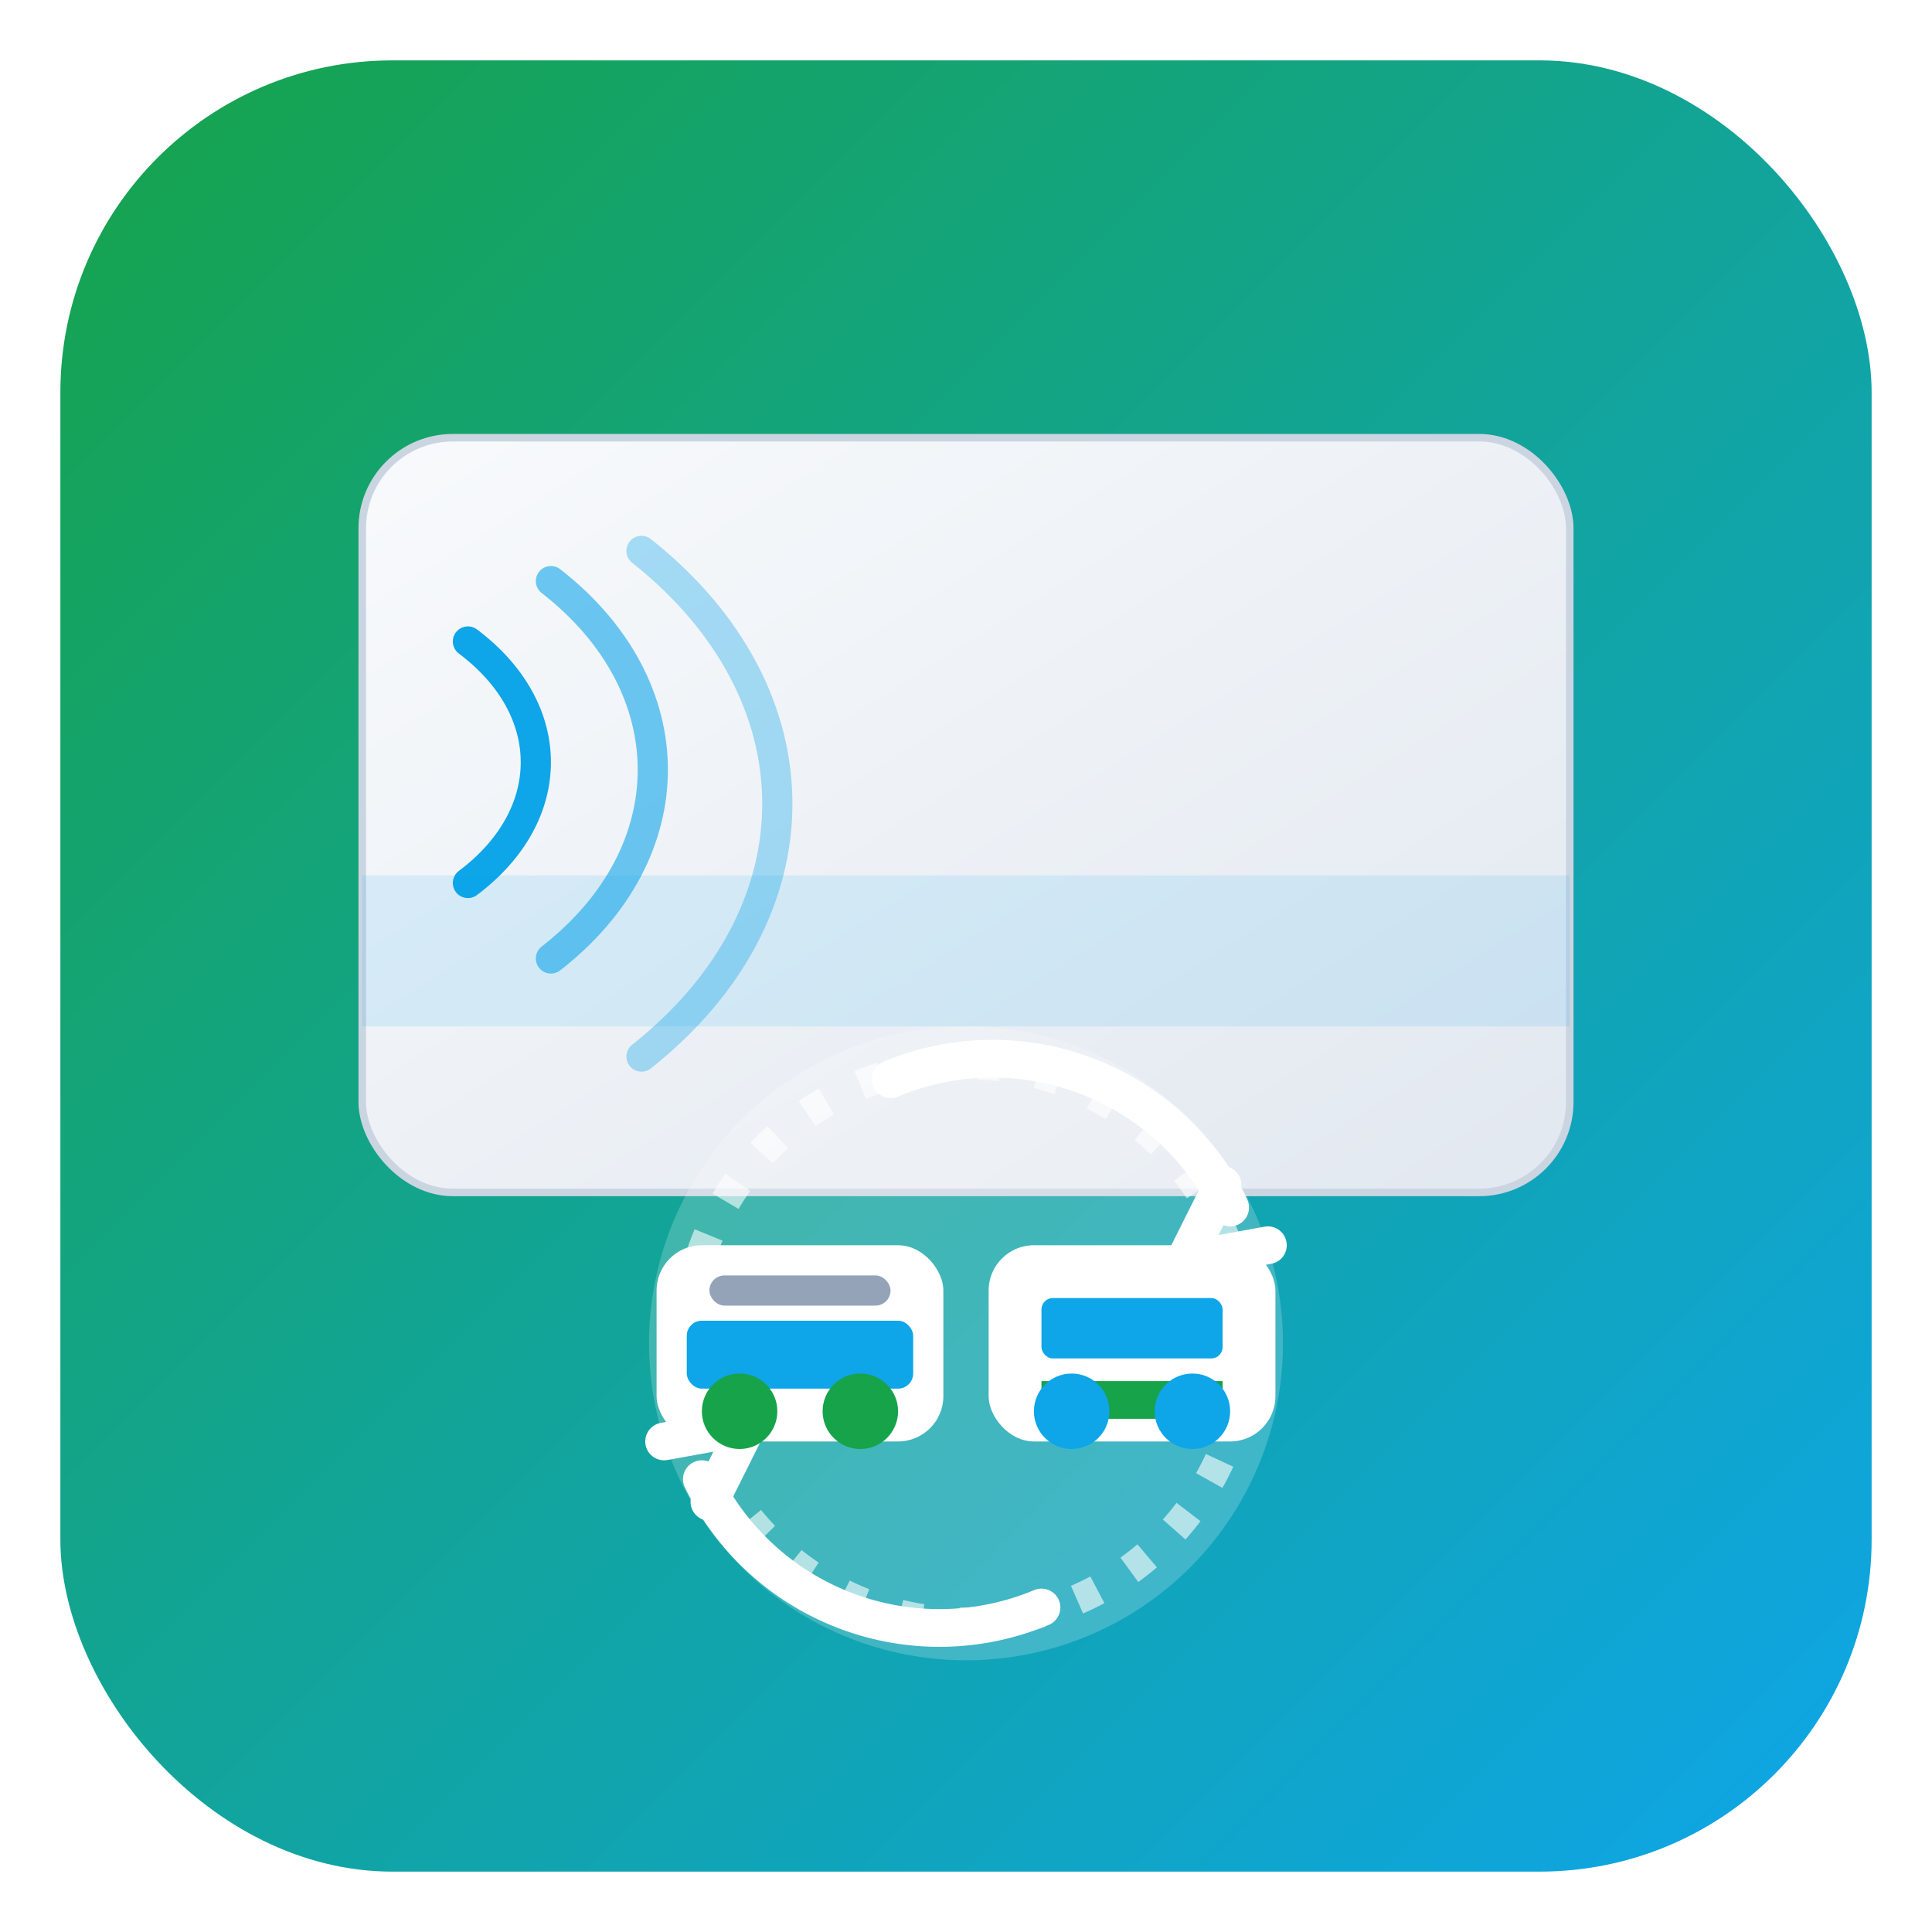 <?xml version="1.0" encoding="UTF-8" standalone="no"?>
<svg xmlns="http://www.w3.org/2000/svg" width="512" height="512" viewBox="0 0 512 512">
  <!-- Background: rounded square -->
  <defs>
    <linearGradient id="bg" x1="0" y1="0" x2="1" y2="1">
      <stop offset="0%" stop-color="#16a34a"/>
      <stop offset="100%" stop-color="#0ea5e9"/>
    </linearGradient>
    <linearGradient id="card" x1="0" y1="0" x2="1" y2="1">
      <stop offset="0%" stop-color="#f8fafc"/>
      <stop offset="100%" stop-color="#e2e8f0"/>
    </linearGradient>
    <filter id="softShadow" x="-20%" y="-20%" width="140%" height="140%">
      <feDropShadow dx="0" dy="6" stdDeviation="10" flood-color="#0f172a" flood-opacity="0.25"/>
    </filter>
  </defs>

  <rect x="16" y="16" width="480" height="480" rx="88" ry="88" fill="url(#bg)"/>
  
  <!-- Card shape -->
  <g filter="url(#softShadow)">
    <rect x="96" y="116" width="320" height="200" rx="24" ry="24" fill="url(#card)" stroke="#cbd5e1" stroke-width="2"/>
    <!-- Contactless waves -->
    <g transform="translate(124,146)" fill="none" stroke="#0ea5e9" stroke-width="8" stroke-linecap="round">
      <path d="M0,24 c24,18 24,46 0,64"/>
      <path d="M22,8 c36,28 36,72 0,100" opacity="0.6"/>
      <path d="M46,0 c48,38 48,96 0,134" opacity="0.35"/>
    </g>
    <!-- "BUS CARD" stripe -->
    <rect x="96" y="232" width="320" height="40" fill="#0ea5e9" opacity="0.12"/>
  </g>

  <!-- Transfer ring with arrows -->
  <g transform="translate(256,356)">
    <circle r="84" fill="#ffffff" opacity="0.2"/>
    <circle r="74" fill="none" stroke="#ffffff" stroke-width="8" opacity="0.6" stroke-dasharray="6 10"/>
    <!-- Arrows -->
    <g fill="none" stroke="#ffffff" stroke-width="10" stroke-linecap="round" stroke-linejoin="round">
      <path d="M-20,-70 a70,70 0 0 1 90,34"/>
      <path d="M80,-26 l-22,4 l10-20"/>
      <path d="M20,70 a70,70 0 0 1 -90,-34"/>
      <path d="M-80,26 l22,-4 l-10,20"/>
    </g>

    <!-- Bus icon (left) -->
    <g transform="translate(-44,0)">
      <rect x="-38" y="-26" width="76" height="52" rx="12" ry="12" fill="#ffffff"/>
      <rect x="-30" y="-6" width="60" height="18" rx="4" ry="4" fill="#0ea5e9"/>
      <circle cx="-16" cy="18" r="10" fill="#16a34a"/>
      <circle cx="16" cy="18" r="10" fill="#16a34a"/>
      <rect x="-24" y="-18" width="48" height="8" rx="4" ry="4" fill="#94a3b8"/>
    </g>

    <!-- Subway/rail icon (right) -->
    <g transform="translate(44,0)">
      <rect x="-38" y="-26" width="76" height="52" rx="12" ry="12" fill="#ffffff"/>
      <path d="M-24,10 h48 v10 h-48 z" fill="#16a34a"/>
      <rect x="-24" y="-12" width="48" height="16" rx="3" ry="3" fill="#0ea5e9"/>
      <circle cx="-16" cy="18" r="10" fill="#0ea5e9"/>
      <circle cx="16" cy="18" r="10" fill="#0ea5e9"/>
    </g>
  </g>

</svg>
